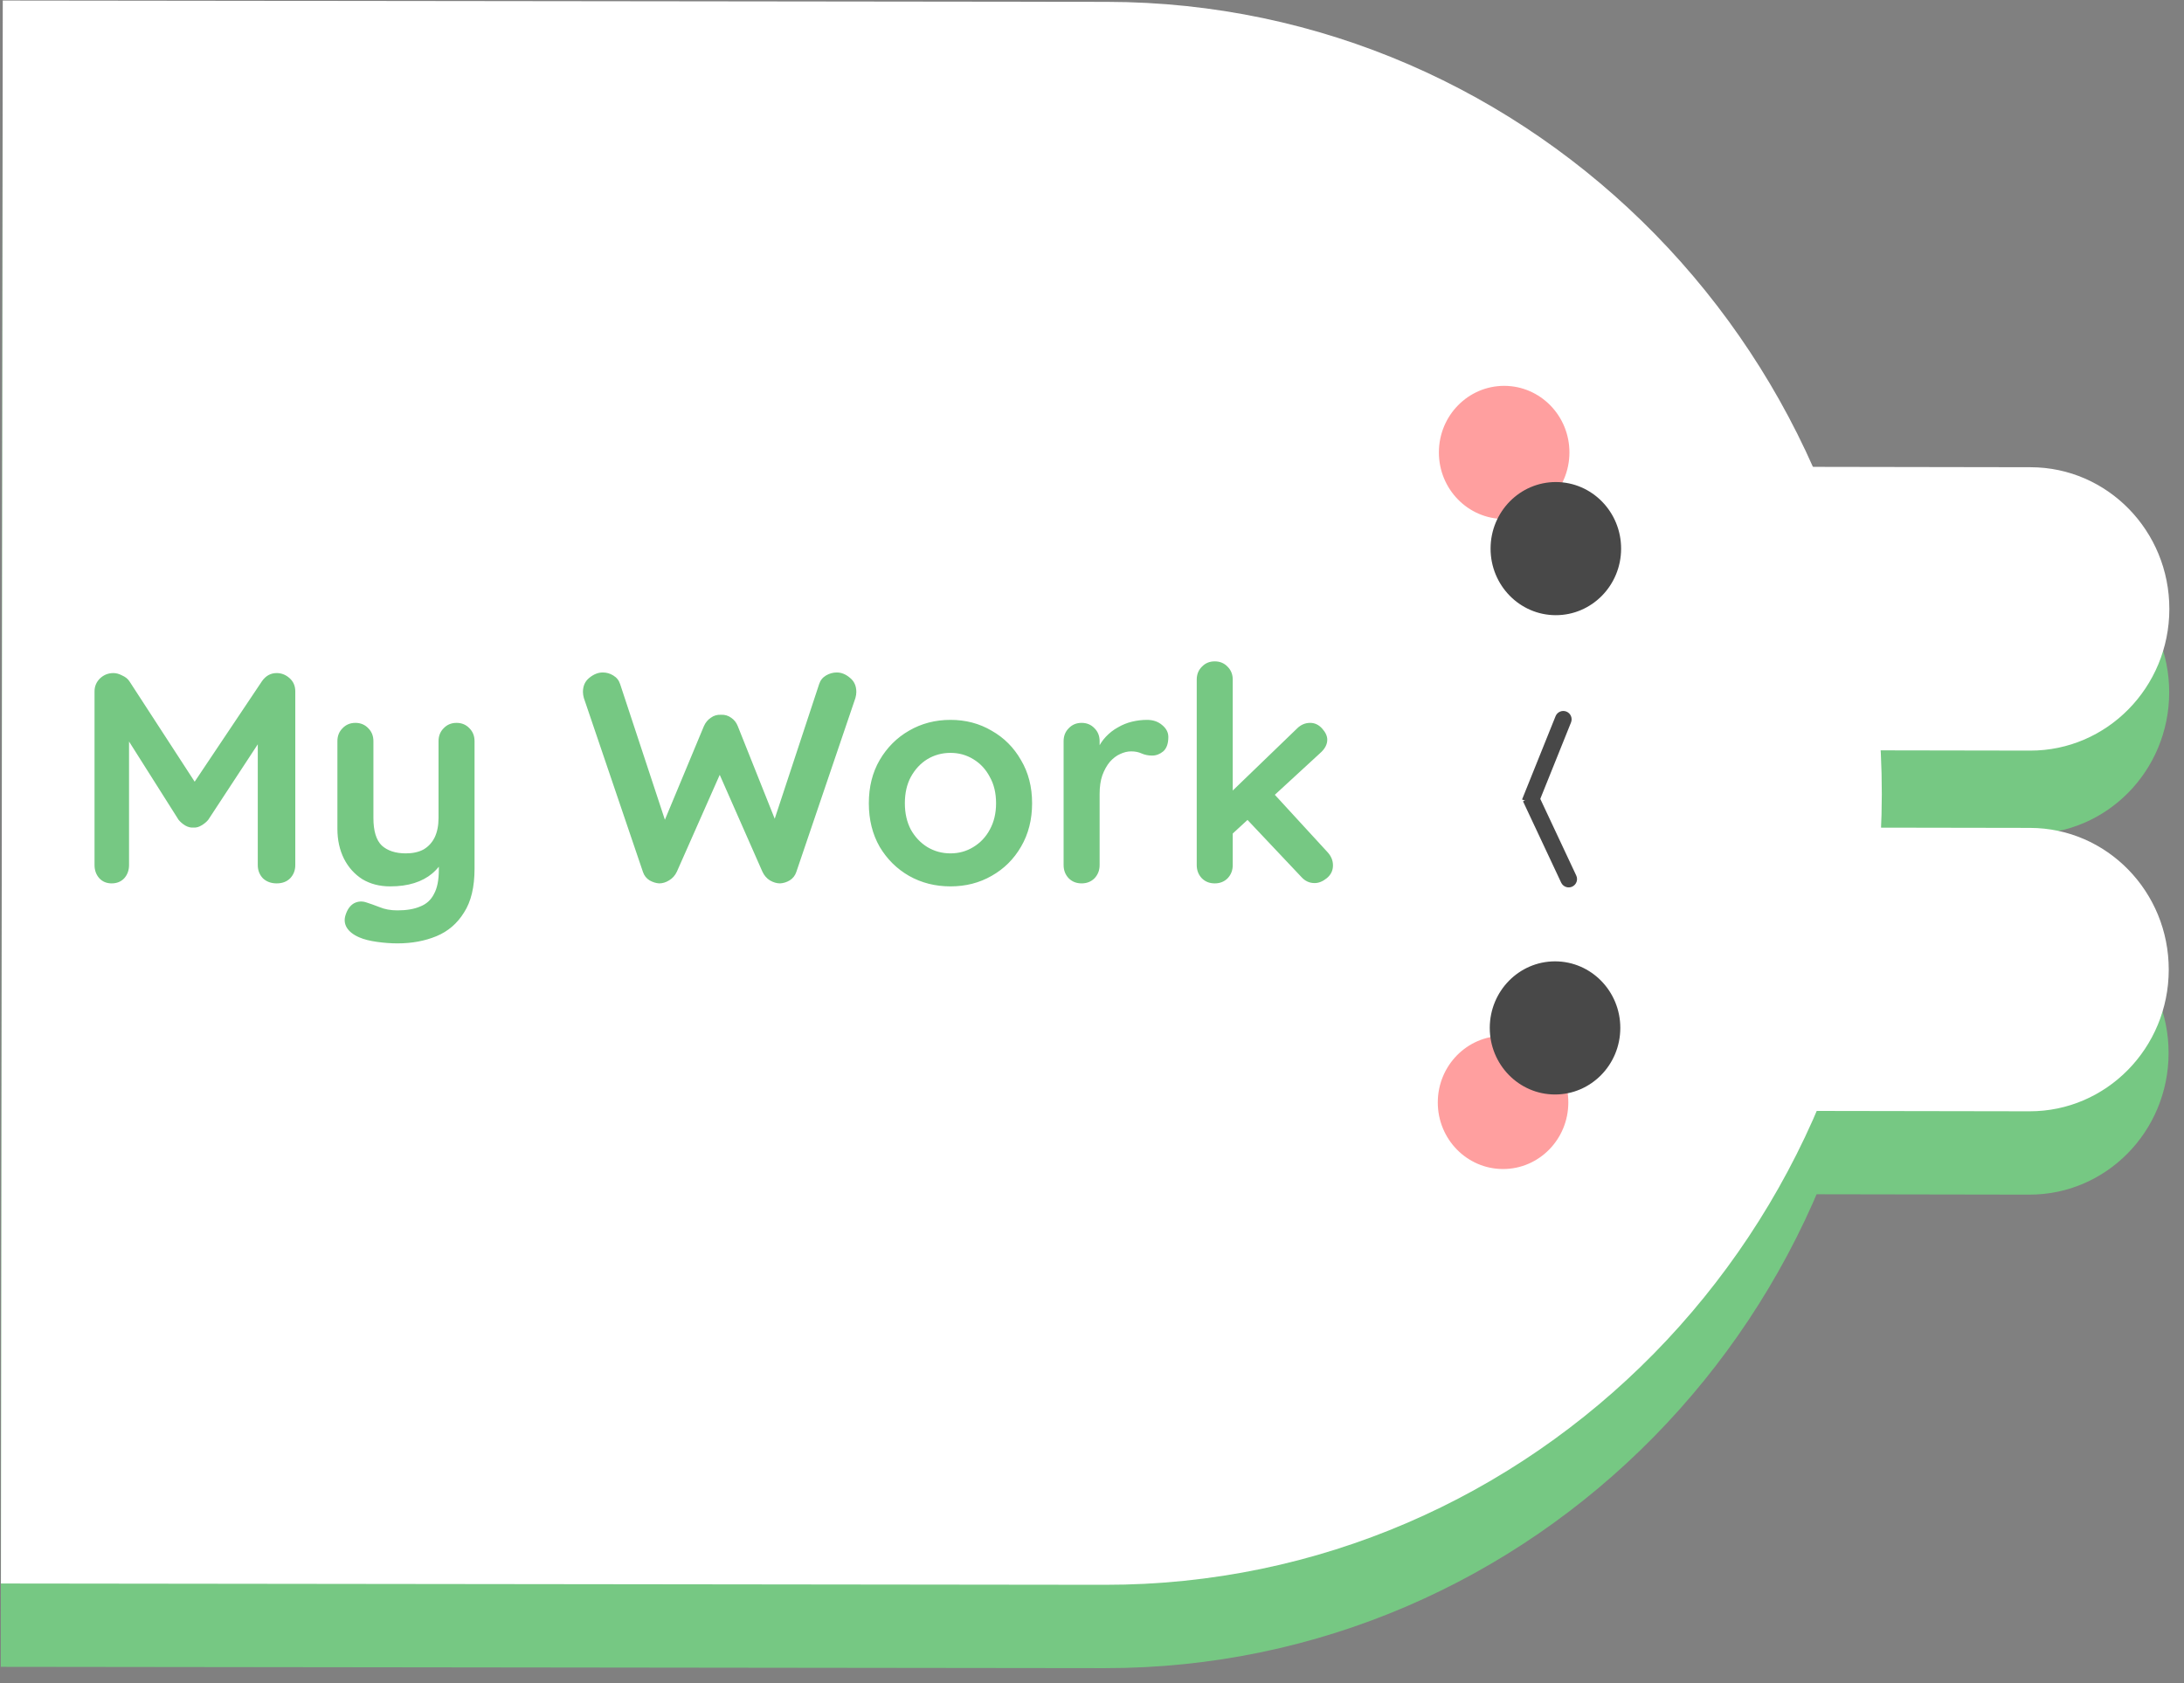 <svg width="131" height="101" viewBox="0 0 131 101" fill="none" xmlns="http://www.w3.org/2000/svg">
<rect x="0" y="0" width="131" height="101" fill="#808080" stroke="none"/>
<path d="M0.158 5.032L66.37 5.111C92.08 5.141 112.896 26.426 112.866 52.652C112.835 78.877 91.969 100.113 66.26 100.083L0.047 100.005L0.158 5.032Z" fill="#76C883"/>
<path d="M121.793 33.032C126.395 33.039 130.12 36.852 130.112 41.547C130.104 46.242 126.367 50.042 121.764 50.034L100.844 49.999C96.241 49.992 92.517 46.179 92.524 41.484C92.532 36.789 96.27 32.989 100.872 32.997L121.793 33.032Z" fill="#76C883"/>
<path d="M121.757 54.671C126.359 54.679 130.084 58.491 130.076 63.187C130.068 67.882 126.331 71.682 121.728 71.674L100.808 71.639C96.205 71.631 92.481 67.819 92.488 63.124C92.496 58.429 96.234 54.629 100.836 54.636L121.757 54.671Z" fill="#76C883"/>
<path d="M0.166 0.032L66.379 0.111C92.088 0.141 112.905 21.426 112.874 47.652C112.844 73.877 91.978 95.113 66.268 95.083L0.056 95.005L0.166 0.032Z" fill="white"/>
<path d="M121.801 28.032C126.404 28.039 130.129 31.852 130.121 36.547C130.113 41.242 126.376 45.042 121.773 45.034L100.853 44.999C96.25 44.992 92.525 41.179 92.533 36.484C92.541 31.789 96.279 27.989 100.881 27.997L121.801 28.032Z" fill="white"/>
<path d="M121.765 49.671C126.368 49.679 130.093 53.491 130.085 58.187C130.077 62.882 126.34 66.682 121.737 66.674L100.817 66.639C96.214 66.631 92.489 62.819 92.497 58.124C92.505 53.429 96.243 49.629 100.845 49.636L121.765 49.671Z" fill="white"/>
<ellipse cx="90.222" cy="27.144" rx="3.994" ry="3.915" transform="rotate(90.096 90.222 27.144)" fill="#FF9F9F"/>
<ellipse cx="90.156" cy="66.144" rx="3.994" ry="3.915" transform="rotate(90.096 90.156 66.144)" fill="#FF9F9F"/>
<ellipse cx="93.274" cy="61.672" rx="3.994" ry="3.915" transform="rotate(90.096 93.274 61.672)" fill="#484848"/>
<ellipse cx="93.322" cy="32.915" rx="3.994" ry="3.915" transform="rotate(90.096 93.322 32.915)" fill="#484848"/>
<path d="M94.233 43.343C94.335 43.087 94.211 42.795 93.955 42.692C93.699 42.589 93.408 42.714 93.305 42.97L94.233 43.343ZM93.305 42.97L91.296 47.966L92.224 48.339L94.233 43.343L93.305 42.97Z" fill="#484848"/>
<path d="M93.641 52.954C93.758 53.204 94.056 53.312 94.306 53.194C94.556 53.077 94.664 52.779 94.546 52.529L93.641 52.954ZM94.546 52.529L92.259 47.654L91.354 48.079L93.641 52.954L94.546 52.529Z" fill="#484848"/>
<path d="M6.804 40.382C6.972 40.382 7.146 40.43 7.326 40.526C7.518 40.61 7.662 40.724 7.758 40.868L12.132 47.6L11.232 47.564L15.714 40.868C15.942 40.544 16.236 40.382 16.596 40.382C16.884 40.382 17.142 40.484 17.37 40.688C17.598 40.892 17.712 41.156 17.712 41.48V51.902C17.712 52.214 17.61 52.478 17.406 52.694C17.202 52.898 16.932 53 16.596 53C16.26 53 15.984 52.898 15.768 52.694C15.564 52.478 15.462 52.214 15.462 51.902V43.424L16.164 43.586L12.492 49.184C12.384 49.316 12.246 49.43 12.078 49.526C11.922 49.622 11.76 49.664 11.592 49.652C11.436 49.664 11.274 49.622 11.106 49.526C10.95 49.43 10.818 49.316 10.71 49.184L7.272 43.748L7.74 42.794V51.902C7.74 52.214 7.644 52.478 7.452 52.694C7.26 52.898 7.008 53 6.696 53C6.396 53 6.15 52.898 5.958 52.694C5.766 52.478 5.67 52.214 5.67 51.902V41.48C5.67 41.18 5.778 40.922 5.994 40.706C6.222 40.49 6.492 40.382 6.804 40.382ZM27.384 43.37C27.696 43.37 27.954 43.478 28.158 43.694C28.362 43.898 28.464 44.156 28.464 44.468V52.118C28.464 53.222 28.254 54.098 27.834 54.746C27.426 55.406 26.874 55.88 26.178 56.168C25.482 56.456 24.702 56.6 23.838 56.6C23.454 56.6 23.046 56.57 22.614 56.51C22.182 56.45 21.828 56.36 21.552 56.24C21.192 56.084 20.94 55.886 20.796 55.646C20.664 55.418 20.64 55.172 20.724 54.908C20.832 54.56 21.006 54.32 21.246 54.188C21.486 54.068 21.738 54.056 22.002 54.152C22.194 54.212 22.446 54.302 22.758 54.422C23.07 54.554 23.43 54.62 23.838 54.62C24.39 54.62 24.846 54.542 25.206 54.386C25.578 54.242 25.854 53.99 26.034 53.63C26.226 53.282 26.322 52.802 26.322 52.19V50.984L26.7 51.416C26.496 51.812 26.238 52.142 25.926 52.406C25.626 52.658 25.266 52.85 24.846 52.982C24.426 53.114 23.946 53.18 23.406 53.18C22.77 53.18 22.212 53.036 21.732 52.748C21.264 52.448 20.898 52.04 20.634 51.524C20.37 50.996 20.238 50.396 20.238 49.724V44.468C20.238 44.156 20.34 43.898 20.544 43.694C20.748 43.478 21.006 43.37 21.318 43.37C21.63 43.37 21.888 43.478 22.092 43.694C22.296 43.898 22.398 44.156 22.398 44.468V49.076C22.398 49.856 22.566 50.408 22.902 50.732C23.25 51.044 23.73 51.2 24.342 51.2C24.762 51.2 25.116 51.122 25.404 50.966C25.692 50.798 25.914 50.558 26.07 50.246C26.226 49.922 26.304 49.532 26.304 49.076V44.468C26.304 44.156 26.406 43.898 26.61 43.694C26.814 43.478 27.072 43.37 27.384 43.37ZM50.194 40.346C50.47 40.346 50.734 40.454 50.986 40.67C51.238 40.874 51.364 41.156 51.364 41.516C51.364 41.624 51.346 41.744 51.31 41.876L47.764 52.316C47.692 52.532 47.56 52.7 47.368 52.82C47.188 52.928 46.996 52.988 46.792 53C46.588 53 46.384 52.94 46.18 52.82C45.988 52.7 45.838 52.526 45.73 52.298L43.066 46.25L43.228 46.358L40.6 52.298C40.492 52.526 40.336 52.7 40.132 52.82C39.94 52.94 39.742 53 39.538 53C39.346 52.988 39.154 52.928 38.962 52.82C38.77 52.7 38.638 52.532 38.566 52.316L35.02 41.876C34.984 41.744 34.966 41.624 34.966 41.516C34.966 41.156 35.092 40.874 35.344 40.67C35.608 40.454 35.878 40.346 36.154 40.346C36.382 40.346 36.592 40.406 36.784 40.526C36.988 40.646 37.126 40.82 37.198 41.048L40.06 49.724L39.664 49.706L42.22 43.568C42.316 43.352 42.454 43.184 42.634 43.064C42.814 42.932 43.018 42.872 43.246 42.884C43.474 42.872 43.678 42.932 43.858 43.064C44.038 43.184 44.17 43.352 44.254 43.568L46.594 49.436L46.306 49.616L49.132 41.048C49.204 40.82 49.342 40.646 49.546 40.526C49.75 40.406 49.966 40.346 50.194 40.346ZM61.907 48.194C61.907 49.178 61.684 50.048 61.24 50.804C60.809 51.548 60.221 52.13 59.477 52.55C58.745 52.97 57.922 53.18 57.011 53.18C56.099 53.18 55.27 52.97 54.526 52.55C53.794 52.13 53.206 51.548 52.763 50.804C52.331 50.048 52.114 49.178 52.114 48.194C52.114 47.21 52.331 46.346 52.763 45.602C53.206 44.846 53.794 44.258 54.526 43.838C55.27 43.406 56.099 43.19 57.011 43.19C57.922 43.19 58.745 43.406 59.477 43.838C60.221 44.258 60.809 44.846 61.24 45.602C61.684 46.346 61.907 47.21 61.907 48.194ZM59.746 48.194C59.746 47.582 59.62 47.054 59.368 46.61C59.129 46.154 58.798 45.8 58.379 45.548C57.971 45.296 57.514 45.17 57.011 45.17C56.507 45.17 56.044 45.296 55.624 45.548C55.217 45.8 54.886 46.154 54.635 46.61C54.395 47.054 54.275 47.582 54.275 48.194C54.275 48.794 54.395 49.322 54.635 49.778C54.886 50.222 55.217 50.57 55.624 50.822C56.044 51.074 56.507 51.2 57.011 51.2C57.514 51.2 57.971 51.074 58.379 50.822C58.798 50.57 59.129 50.222 59.368 49.778C59.62 49.322 59.746 48.794 59.746 48.194ZM64.877 53C64.565 53 64.307 52.898 64.103 52.694C63.899 52.478 63.797 52.214 63.797 51.902V44.468C63.797 44.156 63.899 43.898 64.103 43.694C64.307 43.478 64.565 43.37 64.877 43.37C65.189 43.37 65.447 43.478 65.651 43.694C65.855 43.898 65.957 44.156 65.957 44.468V46.16L65.831 44.954C65.963 44.666 66.131 44.414 66.335 44.198C66.551 43.97 66.791 43.784 67.055 43.64C67.319 43.484 67.601 43.37 67.901 43.298C68.201 43.226 68.501 43.19 68.801 43.19C69.161 43.19 69.461 43.292 69.701 43.496C69.953 43.7 70.079 43.94 70.079 44.216C70.079 44.612 69.977 44.9 69.773 45.08C69.569 45.248 69.347 45.332 69.107 45.332C68.879 45.332 68.669 45.29 68.477 45.206C68.297 45.122 68.087 45.08 67.847 45.08C67.631 45.08 67.409 45.134 67.181 45.242C66.965 45.338 66.761 45.494 66.569 45.71C66.389 45.926 66.239 46.196 66.119 46.52C66.011 46.832 65.957 47.204 65.957 47.636V51.902C65.957 52.214 65.855 52.478 65.651 52.694C65.447 52.898 65.189 53 64.877 53ZM72.862 53C72.55 53 72.292 52.898 72.088 52.694C71.884 52.478 71.782 52.214 71.782 51.902V40.778C71.782 40.466 71.884 40.208 72.088 40.004C72.292 39.788 72.55 39.68 72.862 39.68C73.174 39.68 73.432 39.788 73.636 40.004C73.84 40.208 73.942 40.466 73.942 40.778V51.902C73.942 52.214 73.84 52.478 73.636 52.694C73.432 52.898 73.174 53 72.862 53ZM78.586 43.37C78.862 43.37 79.102 43.484 79.306 43.712C79.51 43.94 79.612 44.162 79.612 44.378C79.612 44.666 79.468 44.936 79.18 45.188L73.762 50.174L73.672 47.69L77.794 43.712C78.022 43.484 78.286 43.37 78.586 43.37ZM78.856 52.982C78.544 52.982 78.28 52.862 78.064 52.622L74.734 49.094L76.372 47.582L79.612 51.11C79.84 51.35 79.954 51.62 79.954 51.92C79.954 52.232 79.828 52.49 79.576 52.694C79.336 52.886 79.096 52.982 78.856 52.982Z" fill="#76C883"/>
</svg>
